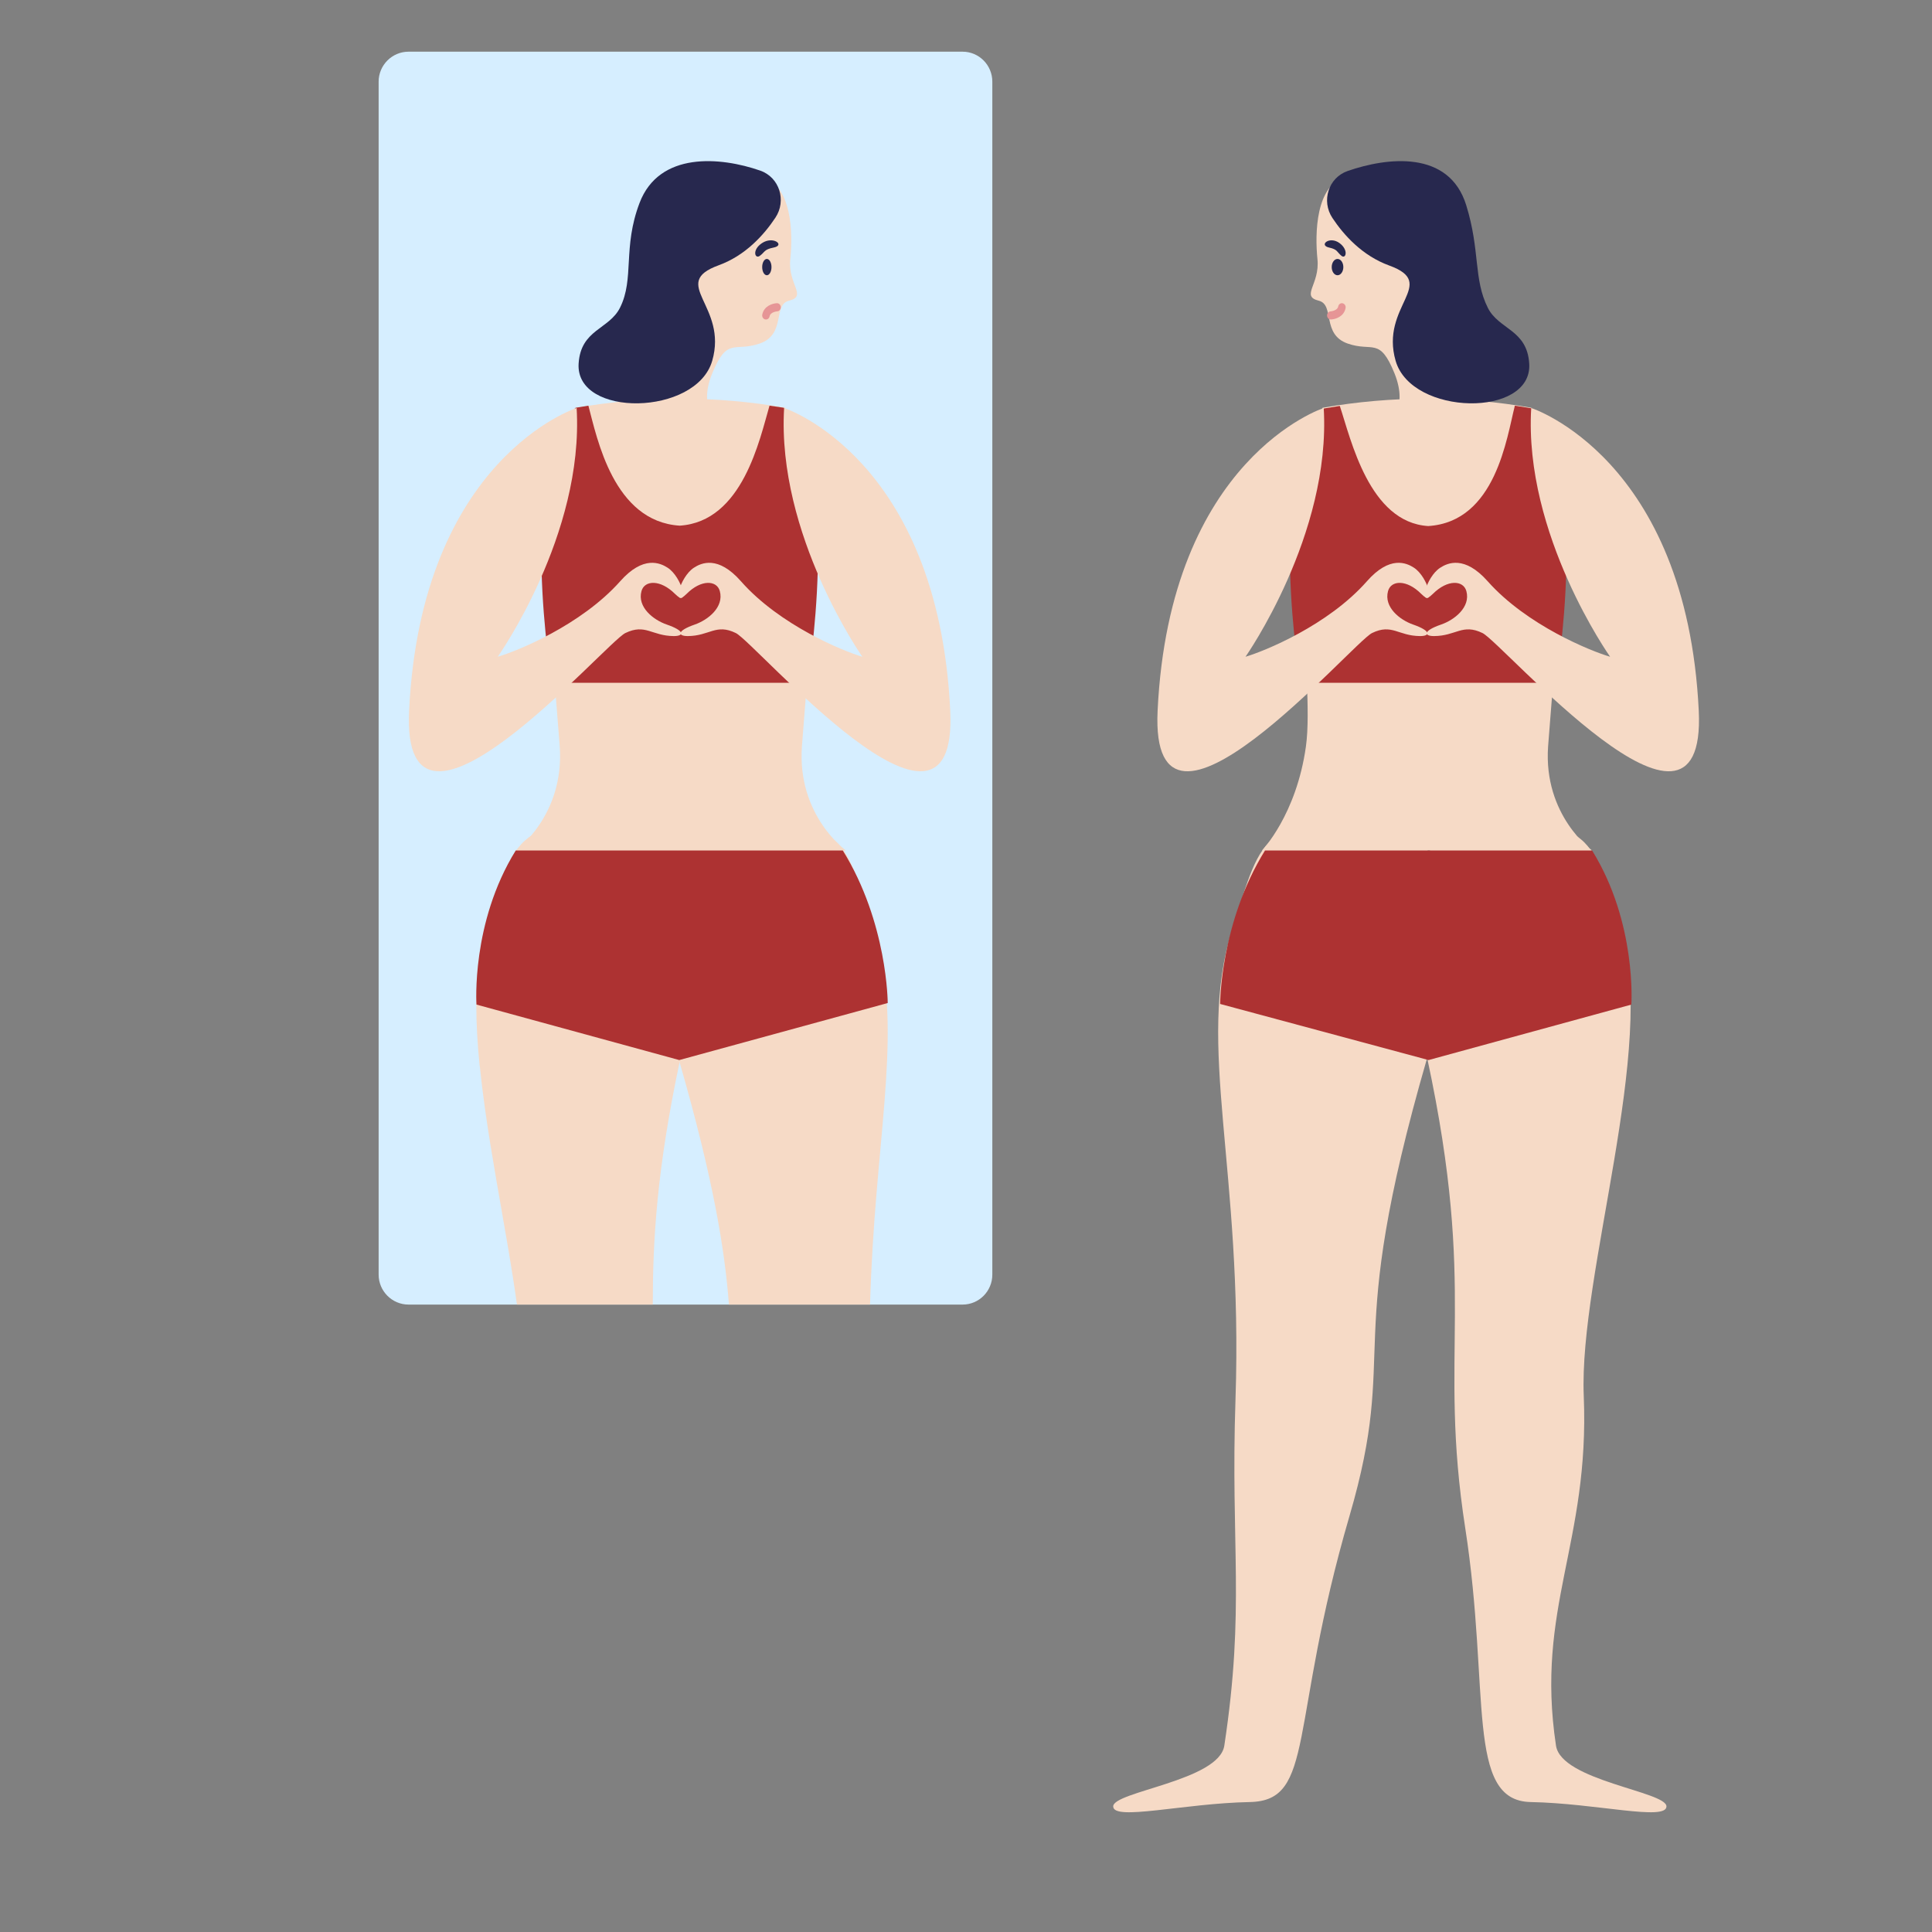 <svg width="597" height="597" viewBox="0 0 597 597" fill="none" xmlns="http://www.w3.org/2000/svg">
<rect x="0" y="0" width="597" height="597" fill="#808080" stroke="none"/>
<g clip-path="url(#clip0)">
<g clip-path="url(#clip1)">
<path d="M306.634 25.228V393.872C306.634 398.966 302.528 403.124 297.441 403.124H126.245C121.158 403.124 117 398.966 117 393.872V25.228C117 20.134 121.158 15.971 126.245 15.971H297.441C302.528 15.971 306.634 20.134 306.634 25.228Z" fill="#D6EEFF"/>
<path d="M428.661 131.109C428.661 131.109 435.487 126.682 430.893 115.336C426.298 103.996 424.159 108.856 416.429 106.156C408.317 103.316 412.51 94.158 407.506 92.92C401.798 91.505 407.911 87.901 407.1 80.071C406.294 72.235 406.504 57.058 415.926 54.656C427.659 51.663 453.687 41.076 458.198 130.69L428.661 131.109Z" fill="#F6DAC6"/>
<path d="M448.968 259.093C448.968 259.093 426.002 256.982 441.03 327.035C456.671 399.981 444.255 417.281 452.782 472.268C460.584 522.622 452.782 556.462 472.991 556.843C493.209 557.228 514.944 562.787 514.944 558.188C514.944 553.589 482.45 550.264 480.811 539.41C474.39 496.829 491.258 476.89 489.39 431.346C487.85 393.595 512.122 323.052 500.917 287.346C491.258 256.535 491.777 250.666 448.968 259.093Z" fill="#F6DAC6"/>
<path d="M403.539 230.65C406.5 209.434 395.725 154.621 408.712 125.991C430.047 122.261 451.867 122.261 473.197 125.991C486.185 154.621 479.88 209.284 478.371 230.65C476.866 252.015 491.957 262.799 491.957 262.799H389.957C389.957 262.799 400.572 251.889 403.539 230.65Z" fill="#F6DAC6"/>
<path d="M432.982 259.093C432.982 259.093 460.896 258.195 440.967 327.035C414.545 418.306 432.596 415.043 416.998 468.468C398.199 532.874 406.518 556.462 386.189 556.843C365.85 557.228 343.986 562.787 343.986 558.188C343.986 553.589 376.674 550.264 378.322 539.41C384.781 496.829 380.233 478.071 381.773 432.517C384.183 361.138 369.452 323.052 380.718 287.346C390.445 256.535 389.918 250.666 432.982 259.093Z" fill="#F6DAC6"/>
<path d="M390.898 262.799H491.966C505.827 285.147 504.099 310.423 504.099 310.423L441.432 327.564L377.027 310.228C377.027 310.228 377.032 285.147 390.898 262.799Z" fill="#AD3232"/>
<path d="M473.483 126.214L468.105 125.352C465.588 135.163 462.229 161.237 441.316 162.554C423.089 161.406 417.462 135.81 414.009 125.437L409.148 126.214C390.875 146.375 401.842 210.986 401.842 210.986H480.794C480.794 210.986 491.761 146.375 473.483 126.214Z" fill="#AD3232"/>
<path d="M473.156 126.072C473.156 126.072 521.153 141.479 524.928 219.64C527.442 271.776 464.3 198.619 458.1 195.614C451.895 192.61 449.963 196.506 443.152 196.549C439.941 196.572 439.626 194.943 445.314 192.986C449.394 191.582 454.48 187.634 453.117 182.658C452.182 179.255 447.288 178.996 442.776 183.503C438.075 188.202 440.543 178.339 445.037 175.429C447.335 173.941 452.548 171.556 459.698 179.611C471.821 193.267 491.699 201.248 497.533 202.938C497.533 202.938 470.815 165.232 473.156 126.072Z" fill="#F6DAC6"/>
<path d="M409.039 126.072C409.039 126.072 361.441 141.479 357.707 219.64C355.214 271.776 417.816 198.619 423.969 195.614C430.121 192.61 432.037 196.506 438.791 196.549C441.979 196.572 442.287 194.943 436.647 192.986C432.601 191.582 427.558 187.634 428.909 182.658C429.832 179.255 434.689 178.996 439.159 183.503C443.825 188.202 441.378 178.339 436.926 175.429C434.642 173.941 429.473 171.556 422.389 179.611C410.363 193.267 390.647 201.248 384.872 202.938C384.872 202.938 411.361 165.232 409.039 126.072Z" fill="#F6DAC6"/>
<path d="M416.432 52.841C410.466 54.91 408.241 62.119 411.727 67.356C415.218 72.611 420.935 79.016 429.267 82.043C444.694 87.649 426.308 94.507 431.271 111.535C436.23 128.563 473.564 129.133 472.543 112.395C471.898 101.79 463.133 101.883 459.75 95.119C455.252 86.131 457.44 77.53 453.074 63.417C447.781 46.287 428.665 48.59 416.432 52.841Z" fill="#27284E"/>
<path d="M222.358 131.109C222.358 131.109 215.439 126.682 220.096 115.336C224.757 103.996 226.924 108.856 234.754 106.156C242.972 103.316 238.731 94.158 243.798 92.92C249.588 91.505 243.382 87.901 244.209 80.071C245.03 72.235 244.818 57.058 235.264 54.656C223.378 51.663 196.993 41.076 192.422 130.69L222.358 131.109Z" fill="#F6DAC6"/>
<path d="M210.264 326.961V327.003C210.217 327.144 210.217 327.243 210.175 327.379C202.838 361.749 201.714 383.706 201.714 403.124H159.736C158.984 397.675 158.096 391.986 157.109 386.198C154.711 372.003 151.887 357.047 149.87 342.66C149.583 340.45 149.301 338.287 149.019 336.171C148.784 334.055 148.507 331.987 148.319 329.965C148.22 329.448 148.173 328.931 148.126 328.418C147.52 322.259 147.186 316.33 147.186 310.688C147.144 309.089 147.186 307.397 147.285 305.709C147.421 303.588 147.562 301.425 147.797 299.263C147.844 298.839 147.896 298.416 147.938 297.993C148.408 294.185 149.113 290.611 150.147 287.32C153.207 277.682 155.271 270.446 157.95 265.41C158.138 264.987 158.42 264.611 158.66 264.192C158.66 264.141 158.702 264.141 158.702 264.094C158.937 263.722 159.125 263.341 159.36 262.965C159.36 262.965 159.36 262.918 159.412 262.918C159.412 262.824 159.459 262.777 159.548 262.73C159.877 262.26 160.211 261.884 160.535 261.461L160.587 261.418C160.911 260.99 161.287 260.614 161.621 260.285C161.997 259.909 162.373 259.58 162.749 259.298C163.073 258.969 163.449 258.691 163.825 258.451L163.872 258.404C163.971 258.357 164.06 258.315 164.159 258.263C168.859 255.348 175.764 254.925 187.237 256.524C191.562 257.088 196.539 257.986 202.325 259.11C202.325 259.11 206.086 258.734 209.611 262.965C209.611 262.965 209.653 263.017 209.653 263.059C214.776 269.27 219.242 285.439 210.264 326.961Z" fill="#F6DAC6"/>
<path d="M247.794 230.65C249.303 209.284 255.609 154.621 242.621 125.991C221.291 122.261 199.471 122.261 178.136 125.991C165.148 154.621 171.454 209.284 172.963 230.65C174.472 252.015 159.381 262.799 159.381 262.799H261.381C261.381 262.799 246.285 252.015 247.794 230.65Z" fill="#F6DAC6"/>
<path d="M268.851 403.124H225.246C224.019 387.052 220.774 365.483 209.761 327.406C209.761 327.26 209.714 327.161 209.662 327.015C197.616 285.406 203.026 269.278 209.219 263.057C209.27 263.005 209.318 263.005 209.318 262.958C213.346 258.938 217.675 259.084 217.675 259.084C238.518 255.021 249.187 254.283 255.729 258.106C259.361 260.212 261.724 263.692 263.79 268.789C265.804 273.543 267.62 279.674 270.03 287.315C270.671 289.276 271.209 291.237 271.605 293.198C278.487 322.017 270.228 353.427 268.851 403.124Z" fill="#F6DAC6"/>
<path d="M260.423 262.799H159.371C145.507 285.147 147.239 310.423 147.239 310.423L209.897 327.564L274.311 309.943C274.311 309.943 274.287 285.147 260.423 262.799Z" fill="#AD3232"/>
<path d="M242.186 126L237.787 125.352C234.757 135.658 229.507 161.201 210.02 162.432C189.573 161.14 184.492 135.385 181.815 125.352L177.853 126C159.575 146.212 170.547 210.986 170.547 210.986H249.497C249.497 210.986 260.464 146.212 242.186 126Z" fill="#AD3232"/>
<path d="M178.181 126.072C178.181 126.072 130.177 141.479 126.411 219.64C123.892 271.776 187.038 198.619 193.238 195.614C199.443 192.61 201.375 196.506 208.187 196.549C211.402 196.572 211.712 194.943 206.024 192.986C201.944 191.582 196.858 187.634 198.221 182.658C199.152 179.255 204.05 178.996 208.563 183.503C213.263 188.202 210.795 178.339 206.306 175.429C203.998 173.941 198.79 171.556 191.644 179.611C179.512 193.267 159.632 201.248 153.808 202.938C153.808 202.938 180.522 165.232 178.181 126.072Z" fill="#F6DAC6"/>
<path d="M242.298 126.072C242.298 126.072 289.889 141.479 293.632 219.64C296.125 271.776 233.518 198.619 227.37 195.614C221.218 192.61 219.298 196.506 212.549 196.549C209.366 196.572 209.053 194.943 214.693 192.986C218.738 191.582 223.777 187.634 222.43 182.658C221.507 179.255 216.65 178.996 212.176 183.503C207.515 188.202 209.962 178.339 214.418 175.429C216.697 173.941 221.866 171.556 228.955 179.611C240.975 193.267 260.685 201.248 266.469 202.938C266.469 202.938 239.977 165.232 242.298 126.072Z" fill="#F6DAC6"/>
<path d="M234.905 52.718C240.88 54.791 243.096 62.011 239.609 67.257C236.119 72.522 230.402 78.938 222.075 81.97C206.643 87.586 225.029 94.455 220.071 111.512C215.112 128.57 177.775 129.141 178.796 112.374C179.445 101.751 188.205 101.844 191.593 95.068C196.086 86.065 192.36 76.56 197.62 62.727C203.693 46.737 222.672 48.459 234.905 52.718Z" fill="#27284E"/>
<path d="M238.395 82.533C238.395 83.925 237.752 85.054 236.958 85.054C236.164 85.054 235.521 83.925 235.521 82.533C235.521 81.141 236.164 80.016 236.958 80.016C237.752 80.016 238.395 81.141 238.395 82.533Z" fill="#27284E"/>
<path d="M415.099 82.533C415.099 83.925 414.296 85.054 413.304 85.054C412.311 85.054 411.508 83.925 411.508 82.533C411.508 81.141 412.311 80.016 413.304 80.016C414.296 80.016 415.099 81.141 415.099 82.533Z" fill="#27284E"/>
<path d="M411.228 98.727C410.615 98.727 410.105 98.208 410.072 97.539C410.035 96.844 410.527 96.25 411.163 96.215C411.186 96.21 413.257 96.044 413.516 94.695C413.651 94.015 414.245 93.557 414.895 93.723C415.522 93.864 415.926 94.534 415.791 95.208C415.285 97.826 412.718 98.651 411.284 98.727C411.265 98.727 411.247 98.727 411.228 98.727Z" fill="#E69596"/>
<path d="M240.107 93.689C240.088 93.689 240.07 93.689 240.051 93.689C238.618 93.765 236.053 94.591 235.548 97.207C235.413 97.887 235.807 98.558 236.438 98.699C237.097 98.845 237.686 98.406 237.811 97.731C238.08 96.376 240.144 96.209 240.163 96.204C240.807 96.174 241.299 95.579 241.266 94.889C241.234 94.214 240.724 93.689 240.107 93.689Z" fill="#E69596"/>
<path d="M234.795 79.05C236.415 77.857 236.07 77.082 239.046 76.496C242.724 75.776 238.917 72.809 235.445 75.134C232.283 77.25 233.284 80.167 234.795 79.05Z" fill="#27284E"/>
<path d="M414.525 79.05C413.067 77.857 413.383 77.082 410.704 76.496C407.393 75.776 410.82 72.809 413.945 75.134C416.791 77.25 415.89 80.167 414.525 79.05Z" fill="#27284E"/>
</g>
</g>
<defs>
<clipPath id="clip0">
<rect width="597" height="597" fill="white"/>
</clipPath>
<clipPath id="clip1">
<rect width="408" height="598" fill="white" transform="translate(117 -38)"/>
</clipPath>
</defs>
</svg>
